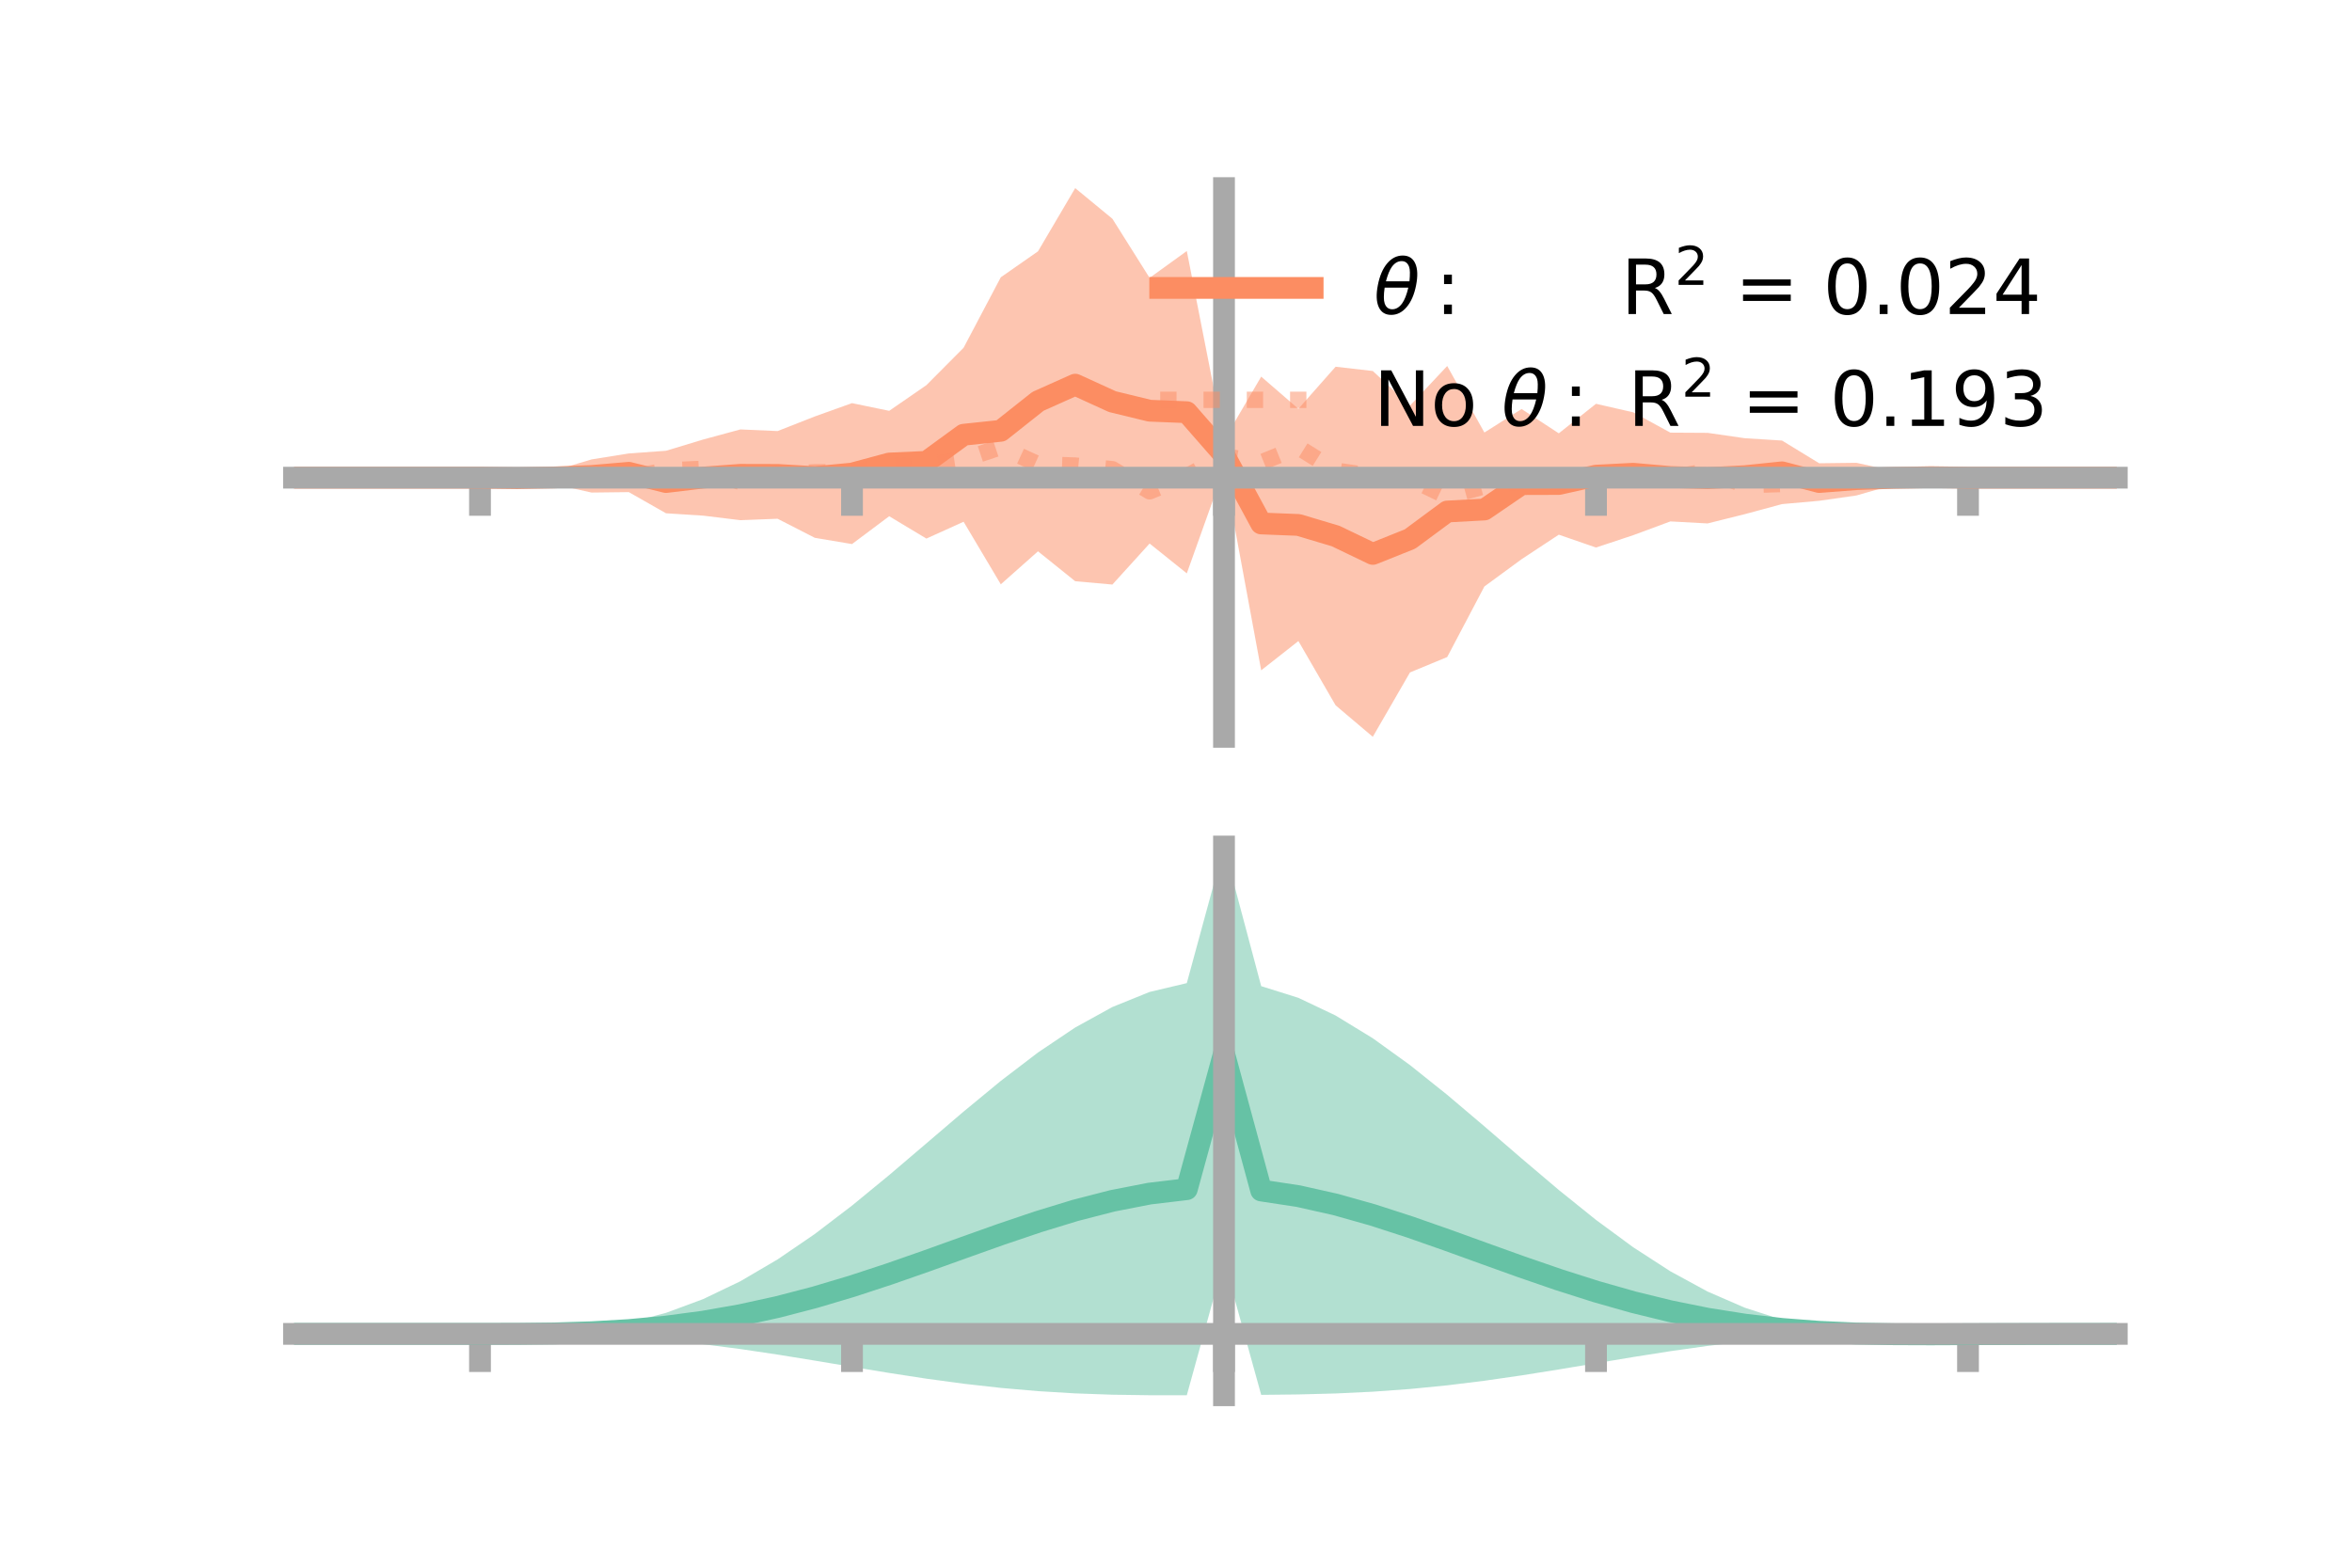 <?xml version="1.0" encoding="utf-8" standalone="no"?>
<!DOCTYPE svg PUBLIC "-//W3C//DTD SVG 1.1//EN"
  "http://www.w3.org/Graphics/SVG/1.1/DTD/svg11.dtd">
<!-- Created with matplotlib (https://matplotlib.org/) -->
<svg height="144pt" version="1.1" viewBox="0 0 216 144" width="216pt" xmlns="http://www.w3.org/2000/svg" xmlns:xlink="http://www.w3.org/1999/xlink">
 <defs>
  <style type="text/css">*{stroke-linecap:butt;stroke-linejoin:round;}</style>
 </defs>
 <g id="figure_1">
  <g id="patch_1">
   <path d="M 0 144 
L 216 144 
L 216 0 
L 0 0 
z
" style="fill:none;"/>
  </g>
  <g id="axes_1">
   <g id="patch_2">
    <path d="M 27 67.68 
L 194.4 67.68 
L 194.4 17.28 
L 27 17.28 
z
" style="fill:none;"/>
   </g>
   <g id="PolyCollection_1">
    <path clip-path="url(#p2fccac2cfa)" d="M 27 43.876 
L 27 43.876 
L 30.416 43.876 
L 33.833 43.876 
L 37.249 43.876 
L 40.665 43.876 
L 44.082 43.876 
L 47.498 43.58 
L 50.914 43.218 
L 54.331 42.199 
L 57.747 41.652 
L 61.163 41.406 
L 64.58 40.372 
L 67.996 39.445 
L 71.412 39.596 
L 74.829 38.253 
L 78.245 37.03 
L 81.661 37.737 
L 85.078 35.378 
L 88.494 31.942 
L 91.91 25.469 
L 95.327 23.086 
L 98.743 17.28 
L 102.159 20.094 
L 105.576 25.524 
L 108.992 23.058 
L 112.408 40.437 
L 115.824 34.596 
L 119.241 37.551 
L 122.657 33.686 
L 126.073 34.078 
L 129.49 37.259 
L 132.906 33.619 
L 136.322 39.729 
L 139.739 37.571 
L 143.155 39.803 
L 146.571 37.091 
L 149.988 37.873 
L 153.404 39.74 
L 156.82 39.76 
L 160.237 40.253 
L 163.653 40.466 
L 167.069 42.553 
L 170.486 42.511 
L 173.902 43.257 
L 177.318 43.483 
L 180.735 43.876 
L 184.151 43.876 
L 187.567 43.876 
L 190.984 43.876 
L 194.4 43.876 
L 194.4 43.876 
L 194.4 43.876 
L 190.984 43.876 
L 187.567 43.876 
L 184.151 43.876 
L 180.735 43.876 
L 177.318 44.177 
L 173.902 44.531 
L 170.486 45.512 
L 167.069 46 
L 163.653 46.305 
L 160.237 47.227 
L 156.82 48.08 
L 153.404 47.894 
L 149.988 49.16 
L 146.571 50.294 
L 143.155 49.113 
L 139.739 51.365 
L 136.322 53.871 
L 132.906 60.352 
L 129.49 61.766 
L 126.073 67.68 
L 122.657 64.787 
L 119.241 58.884 
L 115.824 61.571 
L 112.408 43.104 
L 108.992 52.667 
L 105.576 49.926 
L 102.159 53.694 
L 98.743 53.389 
L 95.327 50.641 
L 91.91 53.672 
L 88.494 47.925 
L 85.078 49.47 
L 81.661 47.418 
L 78.245 49.975 
L 74.829 49.401 
L 71.412 47.65 
L 67.996 47.782 
L 64.58 47.365 
L 61.163 47.147 
L 57.747 45.203 
L 54.331 45.244 
L 50.914 44.487 
L 47.498 44.261 
L 44.082 43.876 
L 40.665 43.876 
L 37.249 43.876 
L 33.833 43.876 
L 30.416 43.876 
L 27 43.876 
z
" style="fill:#fc8d62;fill-opacity:0.5;"/>
   </g>
   <g id="matplotlib.axis_1">
    <g id="xtick_1">
     <g id="line2d_1">
      <defs>
       <path d="M 0 0 
L 0 3.5 
" id="m9fb3b433b5" style="stroke:#a9a9a9;stroke-width:2;"/>
      </defs>
      <g>
       <use style="fill:#a9a9a9;stroke:#a9a9a9;stroke-width:2;" x="44.082" xlink:href="#m9fb3b433b5" y="43.876"/>
      </g>
     </g>
    </g>
    <g id="xtick_2">
     <g id="line2d_2">
      <g>
       <use style="fill:#a9a9a9;stroke:#a9a9a9;stroke-width:2;" x="78.245" xlink:href="#m9fb3b433b5" y="43.876"/>
      </g>
     </g>
    </g>
    <g id="xtick_3">
     <g id="line2d_3">
      <g>
       <use style="fill:#a9a9a9;stroke:#a9a9a9;stroke-width:2;" x="112.408" xlink:href="#m9fb3b433b5" y="43.876"/>
      </g>
     </g>
    </g>
    <g id="xtick_4">
     <g id="line2d_4">
      <g>
       <use style="fill:#a9a9a9;stroke:#a9a9a9;stroke-width:2;" x="146.571" xlink:href="#m9fb3b433b5" y="43.876"/>
      </g>
     </g>
    </g>
    <g id="xtick_5">
     <g id="line2d_5">
      <g>
       <use style="fill:#a9a9a9;stroke:#a9a9a9;stroke-width:2;" x="180.735" xlink:href="#m9fb3b433b5" y="43.876"/>
      </g>
     </g>
    </g>
   </g>
   <g id="matplotlib.axis_2"/>
   <g id="line2d_6">
    <path clip-path="url(#p2fccac2cfa)" d="M 27 43.876 
L 30.416 43.876 
L 33.833 43.876 
L 37.249 43.876 
L 40.665 43.876 
L 44.082 43.876 
L 47.498 43.921 
L 50.914 43.853 
L 54.331 43.721 
L 57.747 43.428 
L 61.163 44.277 
L 64.58 43.868 
L 67.996 43.614 
L 71.412 43.623 
L 74.829 43.827 
L 78.245 43.502 
L 81.661 42.578 
L 85.078 42.424 
L 88.494 39.933 
L 91.91 39.571 
L 95.327 36.863 
L 98.743 35.334 
L 102.159 36.894 
L 105.576 37.725 
L 108.992 37.863 
L 112.408 41.77 
L 115.824 48.083 
L 119.241 48.218 
L 122.657 49.237 
L 126.073 50.879 
L 129.49 49.512 
L 132.906 46.986 
L 136.322 46.8 
L 139.739 44.468 
L 143.155 44.458 
L 146.571 43.693 
L 149.988 43.516 
L 153.404 43.817 
L 156.82 43.92 
L 160.237 43.74 
L 163.653 43.386 
L 167.069 44.276 
L 170.486 44.012 
L 173.902 43.894 
L 177.318 43.83 
L 180.735 43.876 
L 184.151 43.876 
L 187.567 43.876 
L 190.984 43.876 
L 194.4 43.876 
" style="fill:none;stroke:#fc8d62;stroke-linecap:square;stroke-width:2;"/>
   </g>
   <g id="line2d_7">
    <path clip-path="url(#p2fccac2cfa)" d="M 27 43.876 
L 30.416 43.876 
L 33.833 43.876 
L 37.249 43.876 
L 40.665 43.876 
L 44.082 43.876 
L 47.498 43.87 
L 50.914 43.878 
L 54.331 43.555 
L 57.747 43.897 
L 61.163 43.211 
L 64.58 43.065 
L 67.996 44.282 
L 71.412 43.576 
L 74.829 43.38 
L 78.245 43.388 
L 81.661 42.787 
L 85.078 42.732 
L 88.494 42.207 
L 91.91 41.069 
L 95.327 42.639 
L 98.743 42.765 
L 102.159 43.098 
L 105.576 45.131 
L 108.992 43.74 
L 112.408 41.899 
L 115.824 42.473 
L 119.241 41.092 
L 122.657 43.222 
L 126.073 43.723 
L 129.49 43.961 
L 132.906 45.618 
L 136.322 44.661 
L 139.739 44.247 
L 143.155 44.317 
L 146.571 43.84 
L 149.988 43.979 
L 153.404 43.899 
L 156.82 43.269 
L 160.237 44.567 
L 163.653 44.459 
L 167.069 43.818 
L 170.486 44.177 
L 173.902 43.87 
L 177.318 43.881 
L 180.735 43.876 
L 184.151 43.876 
L 187.567 43.876 
L 190.984 43.876 
L 194.4 43.876 
" style="fill:none;stroke:#fc8d62;stroke-dasharray:1.5,2.475;stroke-dashoffset:0;stroke-opacity:0.5;stroke-width:1.5;"/>
   </g>
   <g id="patch_3">
    <path d="M 112.408 67.68 
L 112.408 17.28 
" style="fill:none;stroke:#a9a9a9;stroke-linecap:square;stroke-linejoin:miter;stroke-width:2;"/>
   </g>
   <g id="patch_4">
    <path d="M 194.4 67.68 
L 194.4 17.28 
" style="fill:none;"/>
   </g>
   <g id="patch_5">
    <path d="M 27 43.876 
L 194.4 43.876 
" style="fill:none;stroke:#a9a9a9;stroke-linecap:square;stroke-linejoin:miter;stroke-width:2;"/>
   </g>
   <g id="patch_6">
    <path d="M 27 17.28 
L 194.4 17.28 
" style="fill:none;"/>
   </g>
   <g id="legend_1">
    <g id="line2d_8">
     <path d="M 106.55 26.449 
L 120.55 26.449 
" style="fill:none;stroke:#fc8d62;stroke-linecap:square;stroke-width:2;"/>
    </g>
    <g id="line2d_9"/>
    <g id="text_1">
     <!-- $\theta:$      R$^{2}$ = 0.024 -->
     <g transform="translate(126.15 28.899)scale(0.07 -0.07)">
      <defs>
       <path d="M 45.516 34.672 
L 14.453 34.672 
Q 12.359 20.062 14.5 13.875 
Q 17.188 6.25 24.469 6.25 
Q 31.781 6.25 37.359 13.922 
Q 42.234 20.656 45.516 34.672 
z
M 47.016 42.969 
Q 48.344 56.844 46.625 61.719 
Q 43.953 69.438 36.766 69.438 
Q 29.297 69.438 23.828 61.812 
Q 19.531 55.672 16.156 42.969 
z
M 38.188 76.766 
Q 49.906 76.766 54.594 66.406 
Q 59.281 56.109 55.719 37.844 
Q 52.203 19.625 43.453 9.281 
Q 34.766 -1.125 23.047 -1.125 
Q 11.281 -1.125 6.641 9.281 
Q 2 19.625 5.516 37.844 
Q 9.078 56.109 17.719 66.406 
Q 26.422 76.766 38.188 76.766 
z
" id="DejaVuSans-Oblique-952"/>
       <path d="M 11.719 12.406 
L 22.016 12.406 
L 22.016 0 
L 11.719 0 
z
M 11.719 51.703 
L 22.016 51.703 
L 22.016 39.312 
L 11.719 39.312 
z
" id="DejaVuSans-58"/>
       <path id="DejaVuSans-32"/>
       <path d="M 44.391 34.188 
Q 47.562 33.109 50.562 29.594 
Q 53.562 26.078 56.594 19.922 
L 66.609 0 
L 56 0 
L 46.688 18.703 
Q 43.062 26.031 39.672 28.422 
Q 36.281 30.812 30.422 30.812 
L 19.672 30.812 
L 19.672 0 
L 9.812 0 
L 9.812 72.906 
L 32.078 72.906 
Q 44.578 72.906 50.734 67.672 
Q 56.891 62.453 56.891 51.906 
Q 56.891 45.016 53.688 40.469 
Q 50.484 35.938 44.391 34.188 
z
M 19.672 64.797 
L 19.672 38.922 
L 32.078 38.922 
Q 39.203 38.922 42.844 42.219 
Q 46.484 45.516 46.484 51.906 
Q 46.484 58.297 42.844 61.547 
Q 39.203 64.797 32.078 64.797 
z
" id="DejaVuSans-82"/>
       <path d="M 19.188 8.297 
L 53.609 8.297 
L 53.609 0 
L 7.328 0 
L 7.328 8.297 
Q 12.938 14.109 22.625 23.891 
Q 32.328 33.688 34.812 36.531 
Q 39.547 41.844 41.422 45.531 
Q 43.312 49.219 43.312 52.781 
Q 43.312 58.594 39.234 62.25 
Q 35.156 65.922 28.609 65.922 
Q 23.969 65.922 18.812 64.312 
Q 13.672 62.703 7.812 59.422 
L 7.812 69.391 
Q 13.766 71.781 18.938 73 
Q 24.125 74.219 28.422 74.219 
Q 39.75 74.219 46.484 68.547 
Q 53.219 62.891 53.219 53.422 
Q 53.219 48.922 51.531 44.891 
Q 49.859 40.875 45.406 35.406 
Q 44.188 33.984 37.641 27.219 
Q 31.109 20.453 19.188 8.297 
z
" id="DejaVuSans-50"/>
       <path d="M 10.594 45.406 
L 73.188 45.406 
L 73.188 37.203 
L 10.594 37.203 
z
M 10.594 25.484 
L 73.188 25.484 
L 73.188 17.188 
L 10.594 17.188 
z
" id="DejaVuSans-61"/>
       <path d="M 31.781 66.406 
Q 24.172 66.406 20.328 58.906 
Q 16.5 51.422 16.5 36.375 
Q 16.5 21.391 20.328 13.891 
Q 24.172 6.391 31.781 6.391 
Q 39.453 6.391 43.281 13.891 
Q 47.125 21.391 47.125 36.375 
Q 47.125 51.422 43.281 58.906 
Q 39.453 66.406 31.781 66.406 
z
M 31.781 74.219 
Q 44.047 74.219 50.516 64.516 
Q 56.984 54.828 56.984 36.375 
Q 56.984 17.969 50.516 8.266 
Q 44.047 -1.422 31.781 -1.422 
Q 19.531 -1.422 13.062 8.266 
Q 6.594 17.969 6.594 36.375 
Q 6.594 54.828 13.062 64.516 
Q 19.531 74.219 31.781 74.219 
z
" id="DejaVuSans-48"/>
       <path d="M 10.688 12.406 
L 21 12.406 
L 21 0 
L 10.688 0 
z
" id="DejaVuSans-46"/>
       <path d="M 37.797 64.312 
L 12.891 25.391 
L 37.797 25.391 
z
M 35.203 72.906 
L 47.609 72.906 
L 47.609 25.391 
L 58.016 25.391 
L 58.016 17.188 
L 47.609 17.188 
L 47.609 0 
L 37.797 0 
L 37.797 17.188 
L 4.891 17.188 
L 4.891 26.703 
z
" id="DejaVuSans-52"/>
      </defs>
      <use transform="translate(0 0.766)" xlink:href="#DejaVuSans-Oblique-952"/>
      <use transform="translate(80.664 0.766)" xlink:href="#DejaVuSans-58"/>
      <use transform="translate(133.838 0.766)" xlink:href="#DejaVuSans-32"/>
      <use transform="translate(165.625 0.766)" xlink:href="#DejaVuSans-32"/>
      <use transform="translate(197.412 0.766)" xlink:href="#DejaVuSans-32"/>
      <use transform="translate(229.199 0.766)" xlink:href="#DejaVuSans-32"/>
      <use transform="translate(260.986 0.766)" xlink:href="#DejaVuSans-32"/>
      <use transform="translate(292.773 0.766)" xlink:href="#DejaVuSans-32"/>
      <use transform="translate(324.561 0.766)" xlink:href="#DejaVuSans-82"/>
      <use transform="translate(395 39.047)scale(0.7)" xlink:href="#DejaVuSans-50"/>
      <use transform="translate(442.271 0.766)" xlink:href="#DejaVuSans-32"/>
      <use transform="translate(474.058 0.766)" xlink:href="#DejaVuSans-61"/>
      <use transform="translate(557.847 0.766)" xlink:href="#DejaVuSans-32"/>
      <use transform="translate(589.634 0.766)" xlink:href="#DejaVuSans-48"/>
      <use transform="translate(653.257 0.766)" xlink:href="#DejaVuSans-46"/>
      <use transform="translate(685.044 0.766)" xlink:href="#DejaVuSans-48"/>
      <use transform="translate(748.667 0.766)" xlink:href="#DejaVuSans-50"/>
      <use transform="translate(812.29 0.766)" xlink:href="#DejaVuSans-52"/>
     </g>
    </g>
    <g id="line2d_10">
     <path d="M 106.55 36.724 
L 120.55 36.724 
" style="fill:none;stroke:#fc8d62;stroke-dasharray:1.5,2.475;stroke-dashoffset:0;stroke-opacity:0.5;stroke-width:1.5;"/>
    </g>
    <g id="line2d_11"/>
    <g id="text_2">
     <!-- No $\theta:$ R$^{2}$ = 0.193 -->
     <g transform="translate(126.15 39.174)scale(0.07 -0.07)">
      <defs>
       <path d="M 9.812 72.906 
L 23.094 72.906 
L 55.422 11.922 
L 55.422 72.906 
L 64.984 72.906 
L 64.984 0 
L 51.703 0 
L 19.391 60.984 
L 19.391 0 
L 9.812 0 
z
" id="DejaVuSans-78"/>
       <path d="M 30.609 48.391 
Q 23.391 48.391 19.188 42.75 
Q 14.984 37.109 14.984 27.297 
Q 14.984 17.484 19.156 11.844 
Q 23.344 6.203 30.609 6.203 
Q 37.797 6.203 41.984 11.859 
Q 46.188 17.531 46.188 27.297 
Q 46.188 37.016 41.984 42.703 
Q 37.797 48.391 30.609 48.391 
z
M 30.609 56 
Q 42.328 56 49.016 48.375 
Q 55.719 40.766 55.719 27.297 
Q 55.719 13.875 49.016 6.219 
Q 42.328 -1.422 30.609 -1.422 
Q 18.844 -1.422 12.172 6.219 
Q 5.516 13.875 5.516 27.297 
Q 5.516 40.766 12.172 48.375 
Q 18.844 56 30.609 56 
z
" id="DejaVuSans-111"/>
       <path d="M 12.406 8.297 
L 28.516 8.297 
L 28.516 63.922 
L 10.984 60.406 
L 10.984 69.391 
L 28.422 72.906 
L 38.281 72.906 
L 38.281 8.297 
L 54.391 8.297 
L 54.391 0 
L 12.406 0 
z
" id="DejaVuSans-49"/>
       <path d="M 10.984 1.516 
L 10.984 10.5 
Q 14.703 8.734 18.5 7.812 
Q 22.312 6.891 25.984 6.891 
Q 35.75 6.891 40.891 13.453 
Q 46.047 20.016 46.781 33.406 
Q 43.953 29.203 39.594 26.953 
Q 35.25 24.703 29.984 24.703 
Q 19.047 24.703 12.672 31.312 
Q 6.297 37.938 6.297 49.422 
Q 6.297 60.641 12.938 67.422 
Q 19.578 74.219 30.609 74.219 
Q 43.266 74.219 49.922 64.516 
Q 56.594 54.828 56.594 36.375 
Q 56.594 19.141 48.406 8.859 
Q 40.234 -1.422 26.422 -1.422 
Q 22.703 -1.422 18.891 -0.688 
Q 15.094 0.047 10.984 1.516 
z
M 30.609 32.422 
Q 37.25 32.422 41.125 36.953 
Q 45.016 41.5 45.016 49.422 
Q 45.016 57.281 41.125 61.844 
Q 37.25 66.406 30.609 66.406 
Q 23.969 66.406 20.094 61.844 
Q 16.219 57.281 16.219 49.422 
Q 16.219 41.5 20.094 36.953 
Q 23.969 32.422 30.609 32.422 
z
" id="DejaVuSans-57"/>
       <path d="M 40.578 39.312 
Q 47.656 37.797 51.625 33 
Q 55.609 28.219 55.609 21.188 
Q 55.609 10.406 48.188 4.484 
Q 40.766 -1.422 27.094 -1.422 
Q 22.516 -1.422 17.656 -0.516 
Q 12.797 0.391 7.625 2.203 
L 7.625 11.719 
Q 11.719 9.328 16.594 8.109 
Q 21.484 6.891 26.812 6.891 
Q 36.078 6.891 40.938 10.547 
Q 45.797 14.203 45.797 21.188 
Q 45.797 27.641 41.281 31.266 
Q 36.766 34.906 28.719 34.906 
L 20.219 34.906 
L 20.219 43.016 
L 29.109 43.016 
Q 36.375 43.016 40.234 45.922 
Q 44.094 48.828 44.094 54.297 
Q 44.094 59.906 40.109 62.906 
Q 36.141 65.922 28.719 65.922 
Q 24.656 65.922 20.016 65.031 
Q 15.375 64.156 9.812 62.312 
L 9.812 71.094 
Q 15.438 72.656 20.344 73.438 
Q 25.25 74.219 29.594 74.219 
Q 40.828 74.219 47.359 69.109 
Q 53.906 64.016 53.906 55.328 
Q 53.906 49.266 50.438 45.094 
Q 46.969 40.922 40.578 39.312 
z
" id="DejaVuSans-51"/>
      </defs>
      <use transform="translate(0 0.766)" xlink:href="#DejaVuSans-78"/>
      <use transform="translate(74.805 0.766)" xlink:href="#DejaVuSans-111"/>
      <use transform="translate(135.986 0.766)" xlink:href="#DejaVuSans-32"/>
      <use transform="translate(167.773 0.766)" xlink:href="#DejaVuSans-Oblique-952"/>
      <use transform="translate(248.438 0.766)" xlink:href="#DejaVuSans-58"/>
      <use transform="translate(301.611 0.766)" xlink:href="#DejaVuSans-32"/>
      <use transform="translate(333.398 0.766)" xlink:href="#DejaVuSans-82"/>
      <use transform="translate(403.838 39.047)scale(0.7)" xlink:href="#DejaVuSans-50"/>
      <use transform="translate(451.108 0.766)" xlink:href="#DejaVuSans-32"/>
      <use transform="translate(482.896 0.766)" xlink:href="#DejaVuSans-61"/>
      <use transform="translate(566.685 0.766)" xlink:href="#DejaVuSans-32"/>
      <use transform="translate(598.472 0.766)" xlink:href="#DejaVuSans-48"/>
      <use transform="translate(662.095 0.766)" xlink:href="#DejaVuSans-46"/>
      <use transform="translate(693.882 0.766)" xlink:href="#DejaVuSans-49"/>
      <use transform="translate(757.505 0.766)" xlink:href="#DejaVuSans-57"/>
      <use transform="translate(821.128 0.766)" xlink:href="#DejaVuSans-51"/>
     </g>
    </g>
   </g>
  </g>
  <g id="axes_2">
   <g id="patch_7">
    <path d="M 27 128.16 
L 194.4 128.16 
L 194.4 77.76 
L 27 77.76 
z
" style="fill:none;"/>
   </g>
   <g id="PolyCollection_2">
    <path clip-path="url(#p5392032a49)" d="M 27 122.528 
L 27 122.523 
L 30.416 122.524 
L 33.833 122.524 
L 37.249 122.525 
L 40.665 122.525 
L 44.082 122.525 
L 47.498 122.507 
L 50.914 122.387 
L 54.331 122.075 
L 57.747 121.496 
L 61.163 120.593 
L 64.58 119.327 
L 67.996 117.687 
L 71.412 115.683 
L 74.829 113.348 
L 78.245 110.74 
L 81.661 107.935 
L 85.078 105.022 
L 88.494 102.104 
L 91.91 99.286 
L 95.327 96.676 
L 98.743 94.381 
L 102.159 92.499 
L 105.576 91.116 
L 108.992 90.305 
L 112.408 77.76 
L 115.824 90.582 
L 119.241 91.657 
L 122.657 93.281 
L 126.073 95.37 
L 129.49 97.833 
L 132.906 100.565 
L 136.322 103.46 
L 139.739 106.408 
L 143.155 109.305 
L 146.571 112.053 
L 149.988 114.567 
L 153.404 116.777 
L 156.82 118.637 
L 160.237 120.12 
L 163.653 121.226 
L 167.069 121.973 
L 170.486 122.385 
L 173.902 122.453 
L 177.318 122.458 
L 180.735 122.477 
L 184.151 122.495 
L 187.567 122.507 
L 190.984 122.515 
L 194.4 122.52 
L 194.4 122.533 
L 194.4 122.533 
L 190.984 122.543 
L 187.567 122.56 
L 184.151 122.589 
L 180.735 122.632 
L 177.318 122.678 
L 173.902 122.66 
L 170.486 122.591 
L 167.069 122.694 
L 163.653 122.911 
L 160.237 123.225 
L 156.82 123.63 
L 153.404 124.112 
L 149.988 124.65 
L 146.571 125.22 
L 143.155 125.791 
L 139.739 126.336 
L 136.322 126.829 
L 132.906 127.25 
L 129.49 127.587 
L 126.073 127.834 
L 122.657 127.997 
L 119.241 128.086 
L 115.824 128.125 
L 112.408 115.781 
L 108.992 128.16 
L 105.576 128.159 
L 102.159 128.11 
L 98.743 127.989 
L 95.327 127.783 
L 91.91 127.486 
L 88.494 127.101 
L 85.078 126.638 
L 81.661 126.113 
L 78.245 125.551 
L 74.829 124.979 
L 71.412 124.425 
L 67.996 123.917 
L 64.58 123.475 
L 61.163 123.117 
L 57.747 122.849 
L 54.331 122.67 
L 50.914 122.57 
L 47.498 122.531 
L 44.082 122.525 
L 40.665 122.525 
L 37.249 122.525 
L 33.833 122.525 
L 30.416 122.526 
L 27 122.528 
z
" style="fill:#66c2a5;fill-opacity:0.5;"/>
   </g>
   <g id="matplotlib.axis_3">
    <g id="xtick_6">
     <g id="line2d_12">
      <g>
       <use style="fill:#a9a9a9;stroke:#a9a9a9;stroke-width:2;" x="44.082" xlink:href="#m9fb3b433b5" y="122.525"/>
      </g>
     </g>
    </g>
    <g id="xtick_7">
     <g id="line2d_13">
      <g>
       <use style="fill:#a9a9a9;stroke:#a9a9a9;stroke-width:2;" x="78.245" xlink:href="#m9fb3b433b5" y="122.525"/>
      </g>
     </g>
    </g>
    <g id="xtick_8">
     <g id="line2d_14">
      <g>
       <use style="fill:#a9a9a9;stroke:#a9a9a9;stroke-width:2;" x="112.408" xlink:href="#m9fb3b433b5" y="122.525"/>
      </g>
     </g>
    </g>
    <g id="xtick_9">
     <g id="line2d_15">
      <g>
       <use style="fill:#a9a9a9;stroke:#a9a9a9;stroke-width:2;" x="146.571" xlink:href="#m9fb3b433b5" y="122.525"/>
      </g>
     </g>
    </g>
    <g id="xtick_10">
     <g id="line2d_16">
      <g>
       <use style="fill:#a9a9a9;stroke:#a9a9a9;stroke-width:2;" x="180.735" xlink:href="#m9fb3b433b5" y="122.525"/>
      </g>
     </g>
    </g>
   </g>
   <g id="matplotlib.axis_4"/>
   <g id="line2d_17">
    <path clip-path="url(#p5392032a49)" d="M 27 122.525 
L 30.416 122.525 
L 33.833 122.525 
L 37.249 122.525 
L 40.665 122.525 
L 44.082 122.525 
L 47.498 122.519 
L 50.914 122.479 
L 54.331 122.373 
L 57.747 122.173 
L 61.163 121.855 
L 64.58 121.401 
L 67.996 120.802 
L 71.412 120.054 
L 74.829 119.164 
L 78.245 118.146 
L 81.661 117.024 
L 85.078 115.83 
L 88.494 114.602 
L 91.91 113.386 
L 95.327 112.23 
L 98.743 111.185 
L 102.159 110.304 
L 105.576 109.638 
L 108.992 109.232 
L 112.408 96.771 
L 115.824 109.353 
L 119.241 109.872 
L 122.657 110.639 
L 126.073 111.602 
L 129.49 112.71 
L 132.906 113.908 
L 136.322 115.145 
L 139.739 116.372 
L 143.155 117.548 
L 146.571 118.636 
L 149.988 119.608 
L 153.404 120.444 
L 156.82 121.133 
L 160.237 121.673 
L 163.653 122.068 
L 167.069 122.333 
L 170.486 122.488 
L 173.902 122.556 
L 177.318 122.568 
L 180.735 122.554 
L 184.151 122.542 
L 187.567 122.534 
L 190.984 122.529 
L 194.4 122.526 
" style="fill:none;stroke:#66c2a5;stroke-linecap:square;stroke-width:2;"/>
   </g>
   <g id="patch_8">
    <path d="M 112.408 128.16 
L 112.408 77.76 
" style="fill:none;stroke:#a9a9a9;stroke-linecap:square;stroke-linejoin:miter;stroke-width:2;"/>
   </g>
   <g id="patch_9">
    <path d="M 194.4 128.16 
L 194.4 77.76 
" style="fill:none;"/>
   </g>
   <g id="patch_10">
    <path d="M 27 122.525 
L 194.4 122.525 
" style="fill:none;stroke:#a9a9a9;stroke-linecap:square;stroke-linejoin:miter;stroke-width:2;"/>
   </g>
   <g id="patch_11">
    <path d="M 27 77.76 
L 194.4 77.76 
" style="fill:none;"/>
   </g>
  </g>
 </g>
 <defs>
  <clipPath id="p2fccac2cfa">
   <rect height="50.4" width="167.4" x="27" y="17.28"/>
  </clipPath>
  <clipPath id="p5392032a49">
   <rect height="50.4" width="167.4" x="27" y="77.76"/>
  </clipPath>
 </defs>
</svg>
